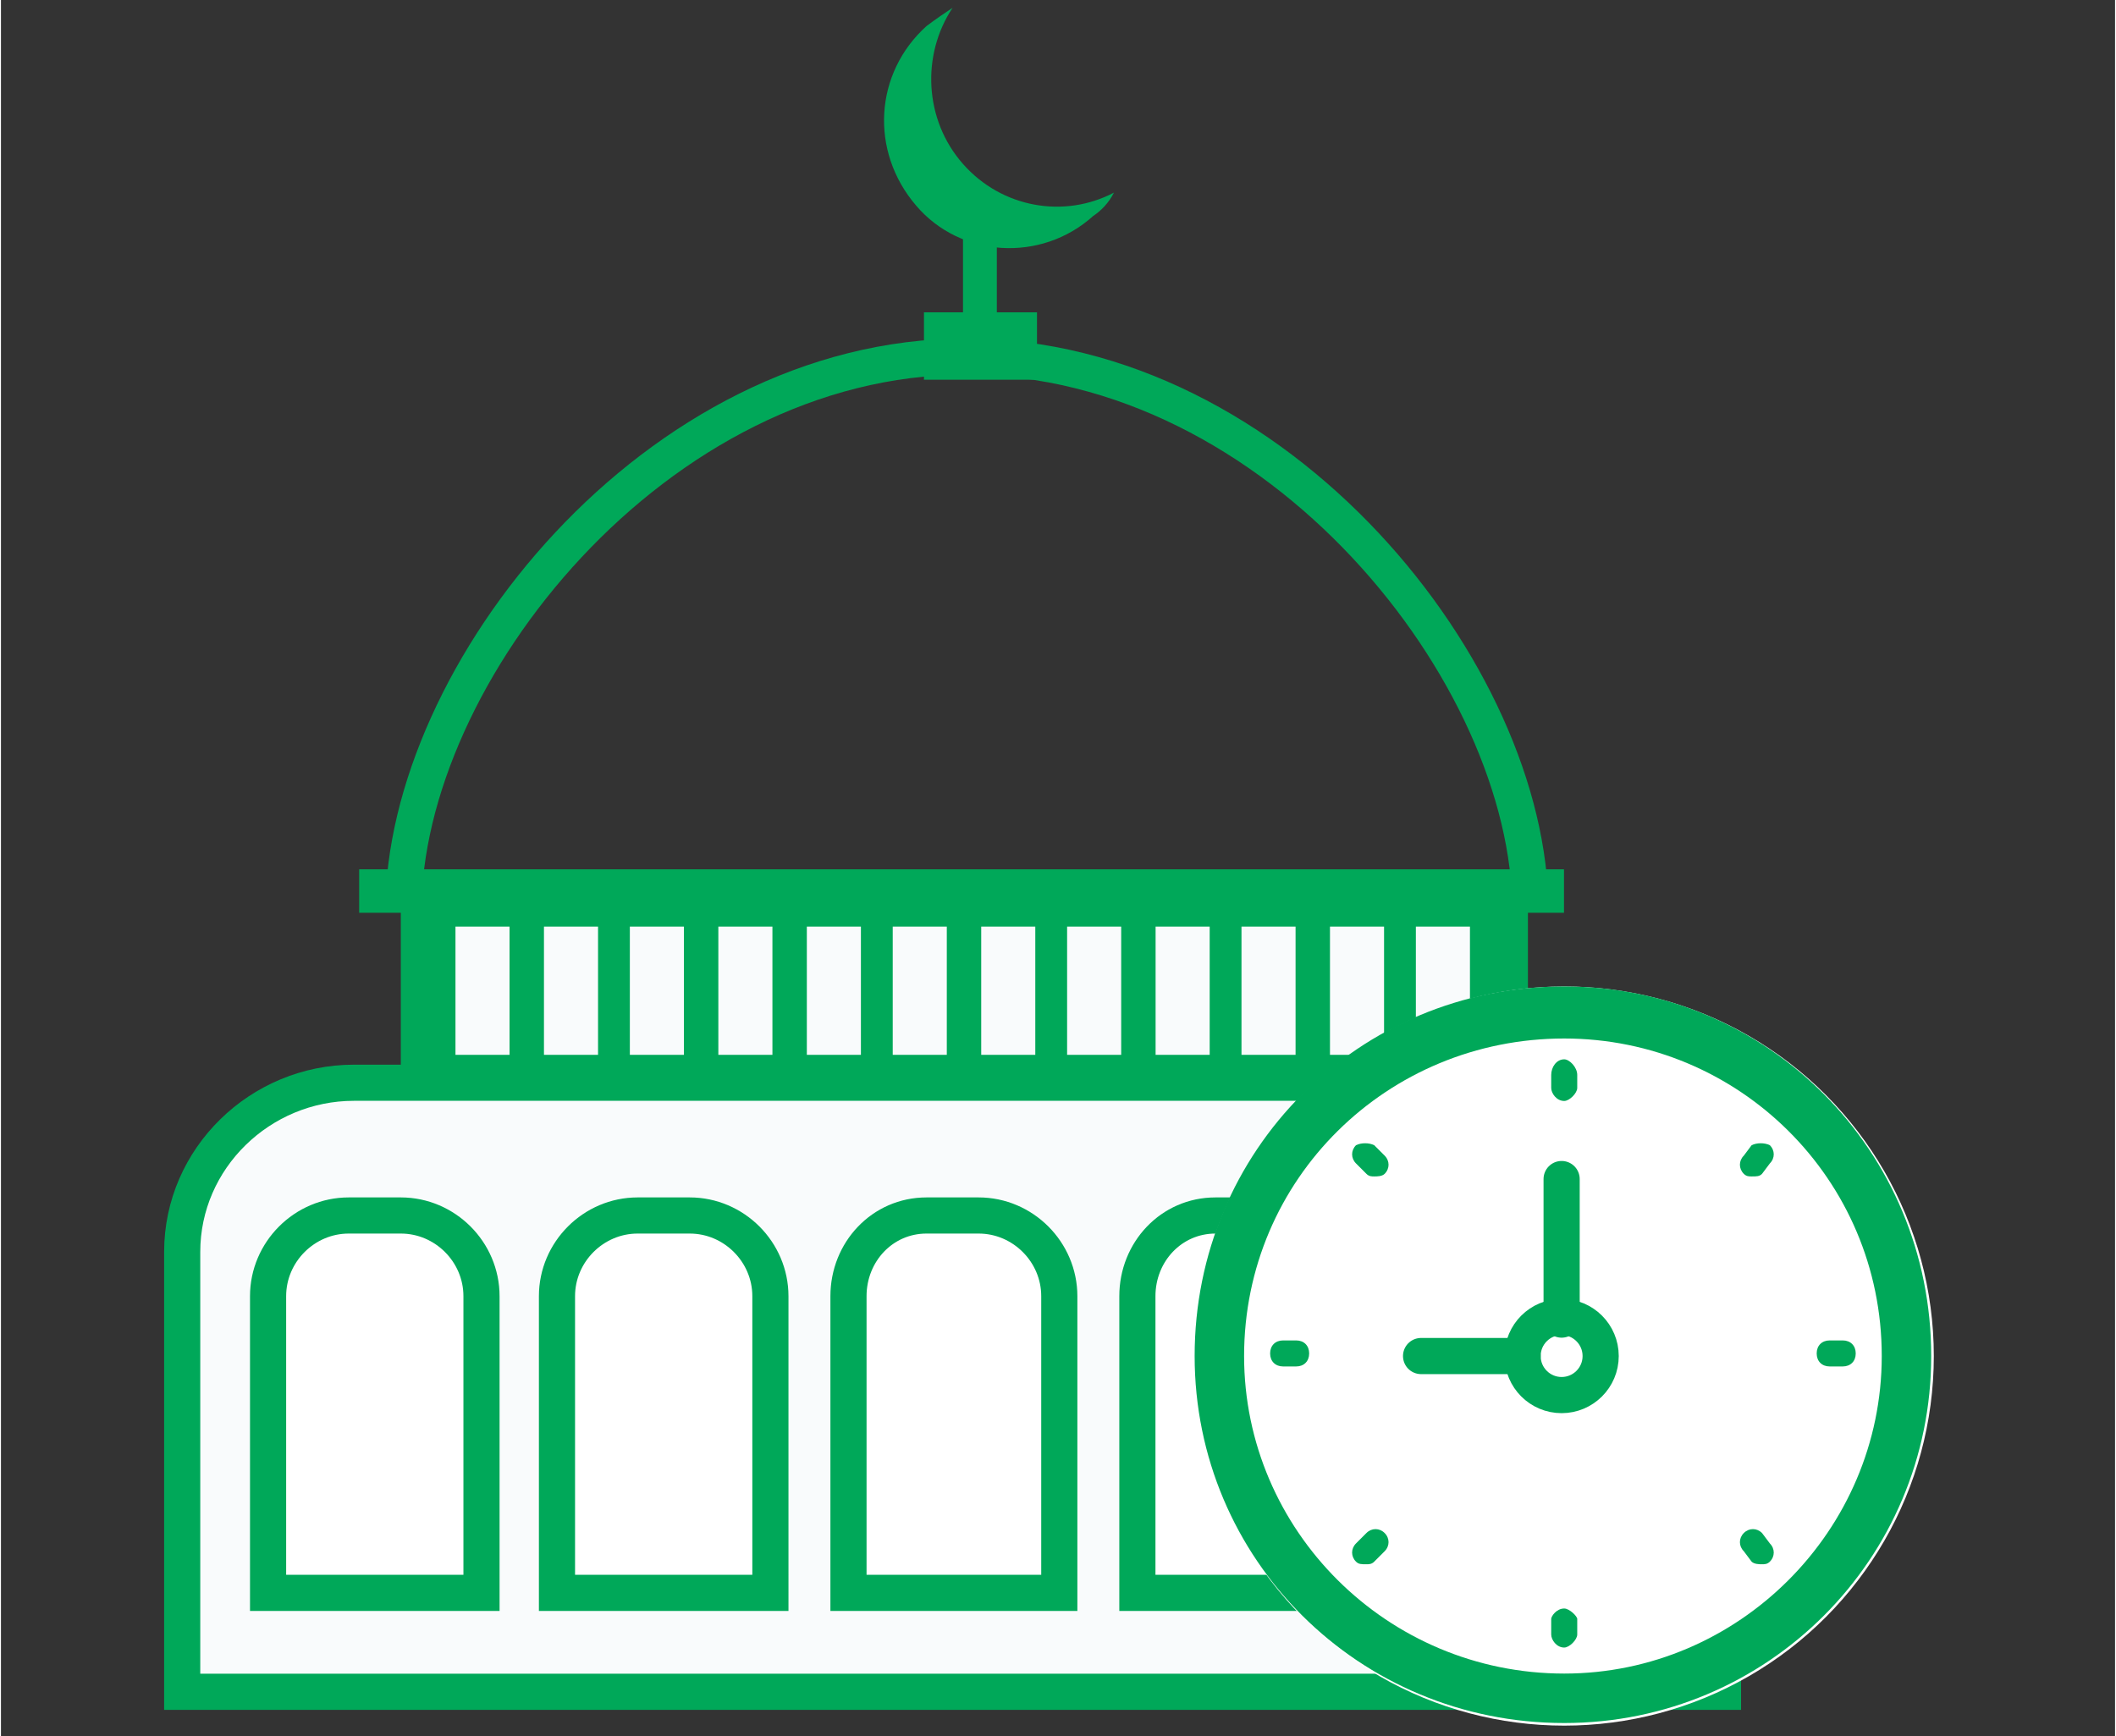 <?xml version="1.0" encoding="UTF-8" standalone="no"?>
<svg
   xmlns:dc="http://purl.org/dc/elements/1.1/"
   xmlns:cc="http://creativecommons.org/ns#"
   xmlns:rdf="http://www.w3.org/1999/02/22-rdf-syntax-ns#"
   xmlns:svg="http://www.w3.org/2000/svg"
   xmlns="http://www.w3.org/2000/svg"
   id="svg108"
   viewBox="0 0 812.264 667"
   style="clip-rule:evenodd;fill-rule:evenodd;image-rendering:optimizeQuality;shape-rendering:geometricPrecision;text-rendering:geometricPrecision"
   version="1.1"
   height="0.667in"
   width="0.813in"
   xml:space="preserve"><rect x="0" y="0" width="812.264" height="667" fill="#333333" stroke="none"/>
 <defs
   id="defs7">
  <style
   id="style2"
   type="text/css">
   <![CDATA[
    .str0 {stroke:#00A859;stroke-width:13.886}
    .str1 {stroke:#00A859;stroke-width:13.894;stroke-linecap:round;stroke-linejoin:round}
    .fil1 {fill:none}
    .fil4 {fill:#F9FBFC}
    .fil3 {fill:#00A859}
    .fil0 {fill:#F9FBFC}
    .fil2 {fill:white}
   ]]>
  </style>
   <clipPath
   id="id0">
    <path
   id="path4"
   d="M 0,0 H 813 V 667 H 0 Z" />
   </clipPath>
 </defs>
 <g
   transform="translate(-0.368)"
   id="Layer_x0020_1">
  <g
   id="g10">
  </g>
  <g
   id="g103"
   clip-path="url(#id0)">
   <g
   id="g101">
    <g
   id="_2323003420816">
     <g
   id="g66">
      <path
   style="fill:#f9fbfc;stroke:#00a859;stroke-width:13.886"
   id="path12"
   d="M 662,650 H 70 V 481 c 0,-36 30,-65 66,-65 h 461 c 36,0 65,29 65,65 z"
   class="fil0 str0" />
      <path
   style="fill:none;stroke:#00a859;stroke-width:13.886"
   id="path14"
   d="m 155,350 c 0,-91 97,-213 216,-213 120,0 217,122 217,213 m -433,0 z"
   class="fil1 str0" />
      <g
   id="g26">
       <path
   style="fill:#ffffff;stroke:#00a859;stroke-width:13.886"
   id="path16"
   d="M 629,612 H 548 V 498 c 0,-17 13,-31 30,-31 h 21 c 16,0 30,14 30,31 z"
   class="fil2 str0" />
       <path
   style="fill:#ffffff;stroke:#00a859;stroke-width:13.886"
   id="path18"
   d="M 518,612 H 437 V 498 c 0,-17 13,-31 30,-31 h 21 c 16,0 30,14 30,31 z"
   class="fil2 str0" />
       <path
   style="fill:#ffffff;stroke:#00a859;stroke-width:13.886"
   id="path20"
   d="M 407,612 H 326 V 498 c 0,-17 13,-31 30,-31 h 20 c 17,0 31,14 31,31 z"
   class="fil2 str0" />
       <path
   style="fill:#ffffff;stroke:#00a859;stroke-width:13.886"
   id="path22"
   d="M 296,612 H 214 V 498 c 0,-17 14,-31 31,-31 h 20 c 17,0 31,14 31,31 z"
   class="fil2 str0" />
       <path
   style="fill:#ffffff;stroke:#00a859;stroke-width:13.886"
   id="path24"
   d="M 185,612 H 103 V 498 c 0,-17 14,-31 31,-31 h 20 c 17,0 31,14 31,31 z"
   class="fil2 str0" />
      </g>
      <g
   id="g56">
       <rect
   style="fill:#00a859"
   id="rect28"
   height="65.996"
   width="433.056"
   y="348"
   x="154"
   class="fil3" />
       <rect
   style="fill:#f9fbfc"
   id="rect30"
   height="49.275"
   width="20.777"
   y="356"
   x="544"
   class="fil4" />
       <rect
   style="fill:#f9fbfc"
   id="rect32"
   height="49.275"
   width="20.777"
   y="356"
   x="511"
   class="fil4" />
       <rect
   style="fill:#f9fbfc"
   id="rect34"
   height="49.275"
   width="20.777"
   y="356"
   x="477"
   class="fil0" />
       <rect
   style="fill:#f9fbfc"
   id="rect36"
   height="49.275"
   width="20.777"
   y="356"
   x="444"
   class="fil4" />
       <rect
   style="fill:#f9fbfc"
   id="rect38"
   height="49.275"
   width="20.777"
   y="356"
   x="410"
   class="fil4" />
       <rect
   style="fill:#f9fbfc"
   id="rect40"
   height="49.275"
   width="20.777"
   y="356"
   x="377"
   class="fil4" />
       <rect
   style="fill:#f9fbfc"
   id="rect42"
   height="49.275"
   width="20.777"
   y="356"
   x="343"
   class="fil4" />
       <rect
   style="fill:#f9fbfc"
   id="rect44"
   height="49.275"
   width="20.777"
   y="356"
   x="310"
   class="fil4" />
       <rect
   style="fill:#f9fbfc"
   id="rect46"
   height="49.275"
   width="20.777"
   y="356"
   x="276"
   class="fil4" />
       <rect
   style="fill:#f9fbfc"
   id="rect48"
   height="49.275"
   width="20.777"
   y="356"
   x="242"
   class="fil4" />
       <rect
   style="fill:#f9fbfc"
   id="rect50"
   height="49.275"
   width="20.777"
   y="356"
   x="209"
   class="fil4" />
       <rect
   style="fill:#f9fbfc"
   id="rect52"
   height="49.275"
   width="20.777"
   y="356"
   x="175"
   class="fil4" />
       <rect
   style="fill:#00a859"
   id="rect54"
   height="16.697"
   width="462.906"
   y="334"
   x="138"
   class="fil3" />
      </g>
      <g
   id="g64">
       <path
   style="fill:#00a859"
   id="path58"
   d="m 376,140 c -3,0 -6,-3 -6,-6 V 83 c 0,-4 3,-7 6,-7 4,0 7,3 7,7 v 51 c 0,3 -3,6 -7,6 z"
   class="fil3" />
       <rect
   style="fill:#00a859"
   id="rect60"
   height="25.892"
   width="43.432"
   y="120"
   x="355"
   class="fil3" />
       <path
   style="fill:#00a859"
   id="path62"
   d="M 370,63 C 355,46 354,21 366,3 c -3,2 -6,4 -10,7 -20,18 -22,48 -4,69 17,20 48,22 68,4 3,-2 6,-5 8,-9 -19,10 -43,6 -58,-11 z"
   class="fil3" />
      </g>
     </g>
     <g
   id="g98">
      <circle
   style="fill:#ffffff"
   id="circle68"
   r="142"
   cy="521"
   cx="601"
   class="fil2" />
      <g
   id="g72">
       <path
   style="fill:#00a859"
   id="path70"
   d="m 601,399 c 67,0 122,54 122,122 0,67 -55,122 -122,122 -68,0 -123,-55 -123,-122 0,-68 55,-122 123,-122 z m 0,-20 c -79,0 -142,63 -142,142 0,78 63,141 142,141 78,0 141,-63 141,-141 0,-79 -63,-142 -141,-142 z"
   class="fil3" />
      </g>
      <g
   id="_1743178758016">
       <path
   style="fill:#00a859"
   id="path74"
   d="m 601,407 c -3,0 -5,3 -5,6 v 5 c 0,2 2,5 5,5 2,0 5,-3 5,-5 v -5 c 0,-3 -3,-6 -5,-6 z"
   class="fil3" />
       <path
   style="fill:#00a859"
   id="path76"
   d="m 601,618 c -3,0 -5,3 -5,4 v 6 c 0,2 2,5 5,5 2,0 5,-3 5,-5 v -6 c 0,-1 -3,-4 -5,-4 z"
   class="fil3" />
       <path
   style="fill:#00a859"
   id="path78"
   d="m 708,515 h -5 c -3,0 -5,2 -5,5 0,3 2,5 5,5 h 5 c 3,0 5,-2 5,-5 0,-3 -2,-5 -5,-5 z"
   class="fil3" />
       <path
   style="fill:#00a859"
   id="path80"
   d="m 498,515 h -5 c -3,0 -5,2 -5,5 0,3 2,5 5,5 h 5 c 3,0 5,-2 5,-5 0,-3 -2,-5 -5,-5 z"
   class="fil3" />
       <path
   style="fill:#00a859"
   id="path82"
   d="m 673,440 -3,4 c -2,2 -2,5 0,7 1,1 2,1 3,1 2,0 3,0 4,-1 l 3,-4 c 2,-2 2,-5 0,-7 -2,-1 -5,-1 -7,0 z"
   class="fil3" />
       <path
   style="fill:#00a859"
   id="path84"
   d="m 525,589 -4,4 c -2,2 -2,5 0,7 1,1 2,1 4,1 1,0 2,0 3,-1 l 4,-4 c 2,-2 2,-5 0,-7 -2,-2 -5,-2 -7,0 z"
   class="fil3" />
       <path
   style="fill:#00a859"
   id="path86"
   d="m 677,589 c -2,-2 -5,-2 -7,0 -2,2 -2,5 0,7 l 3,4 c 1,1 3,1 4,1 1,0 2,0 3,-1 2,-2 2,-5 0,-7 z"
   class="fil3" />
       <path
   style="fill:#00a859"
   id="path88"
   d="m 528,440 c -2,-1 -5,-1 -7,0 -2,2 -2,5 0,7 l 4,4 c 1,1 2,1 3,1 1,0 3,0 4,-1 2,-2 2,-5 0,-7 z"
   class="fil3" />
      </g>
      <g
   id="_1743178751232">
       <line
   style="fill:none;stroke:#00a859;stroke-width:13.894;stroke-linecap:round;stroke-linejoin:round"
   id="line91"
   y2="521"
   x2="546"
   y1="521"
   x1="585"
   class="fil1 str1" />
       <line
   style="fill:none;stroke:#00a859;stroke-width:13.894;stroke-linecap:round;stroke-linejoin:round"
   id="line93"
   y2="453"
   x2="600"
   y1="507"
   x1="600"
   class="fil1 str1" />
       <circle
   style="fill:none;stroke:#00a859;stroke-width:13.894;stroke-linecap:round;stroke-linejoin:round"
   id="circle95"
   r="15"
   cy="521"
   cx="600"
   class="fil1 str1" />
      </g>
     </g>
    </g>
   </g>
  </g>
  <polygon
   style="fill:none"
   id="polygon105"
   points="813,667 0,667 0,0 813,0 "
   class="fil1" />
 </g>
</svg>